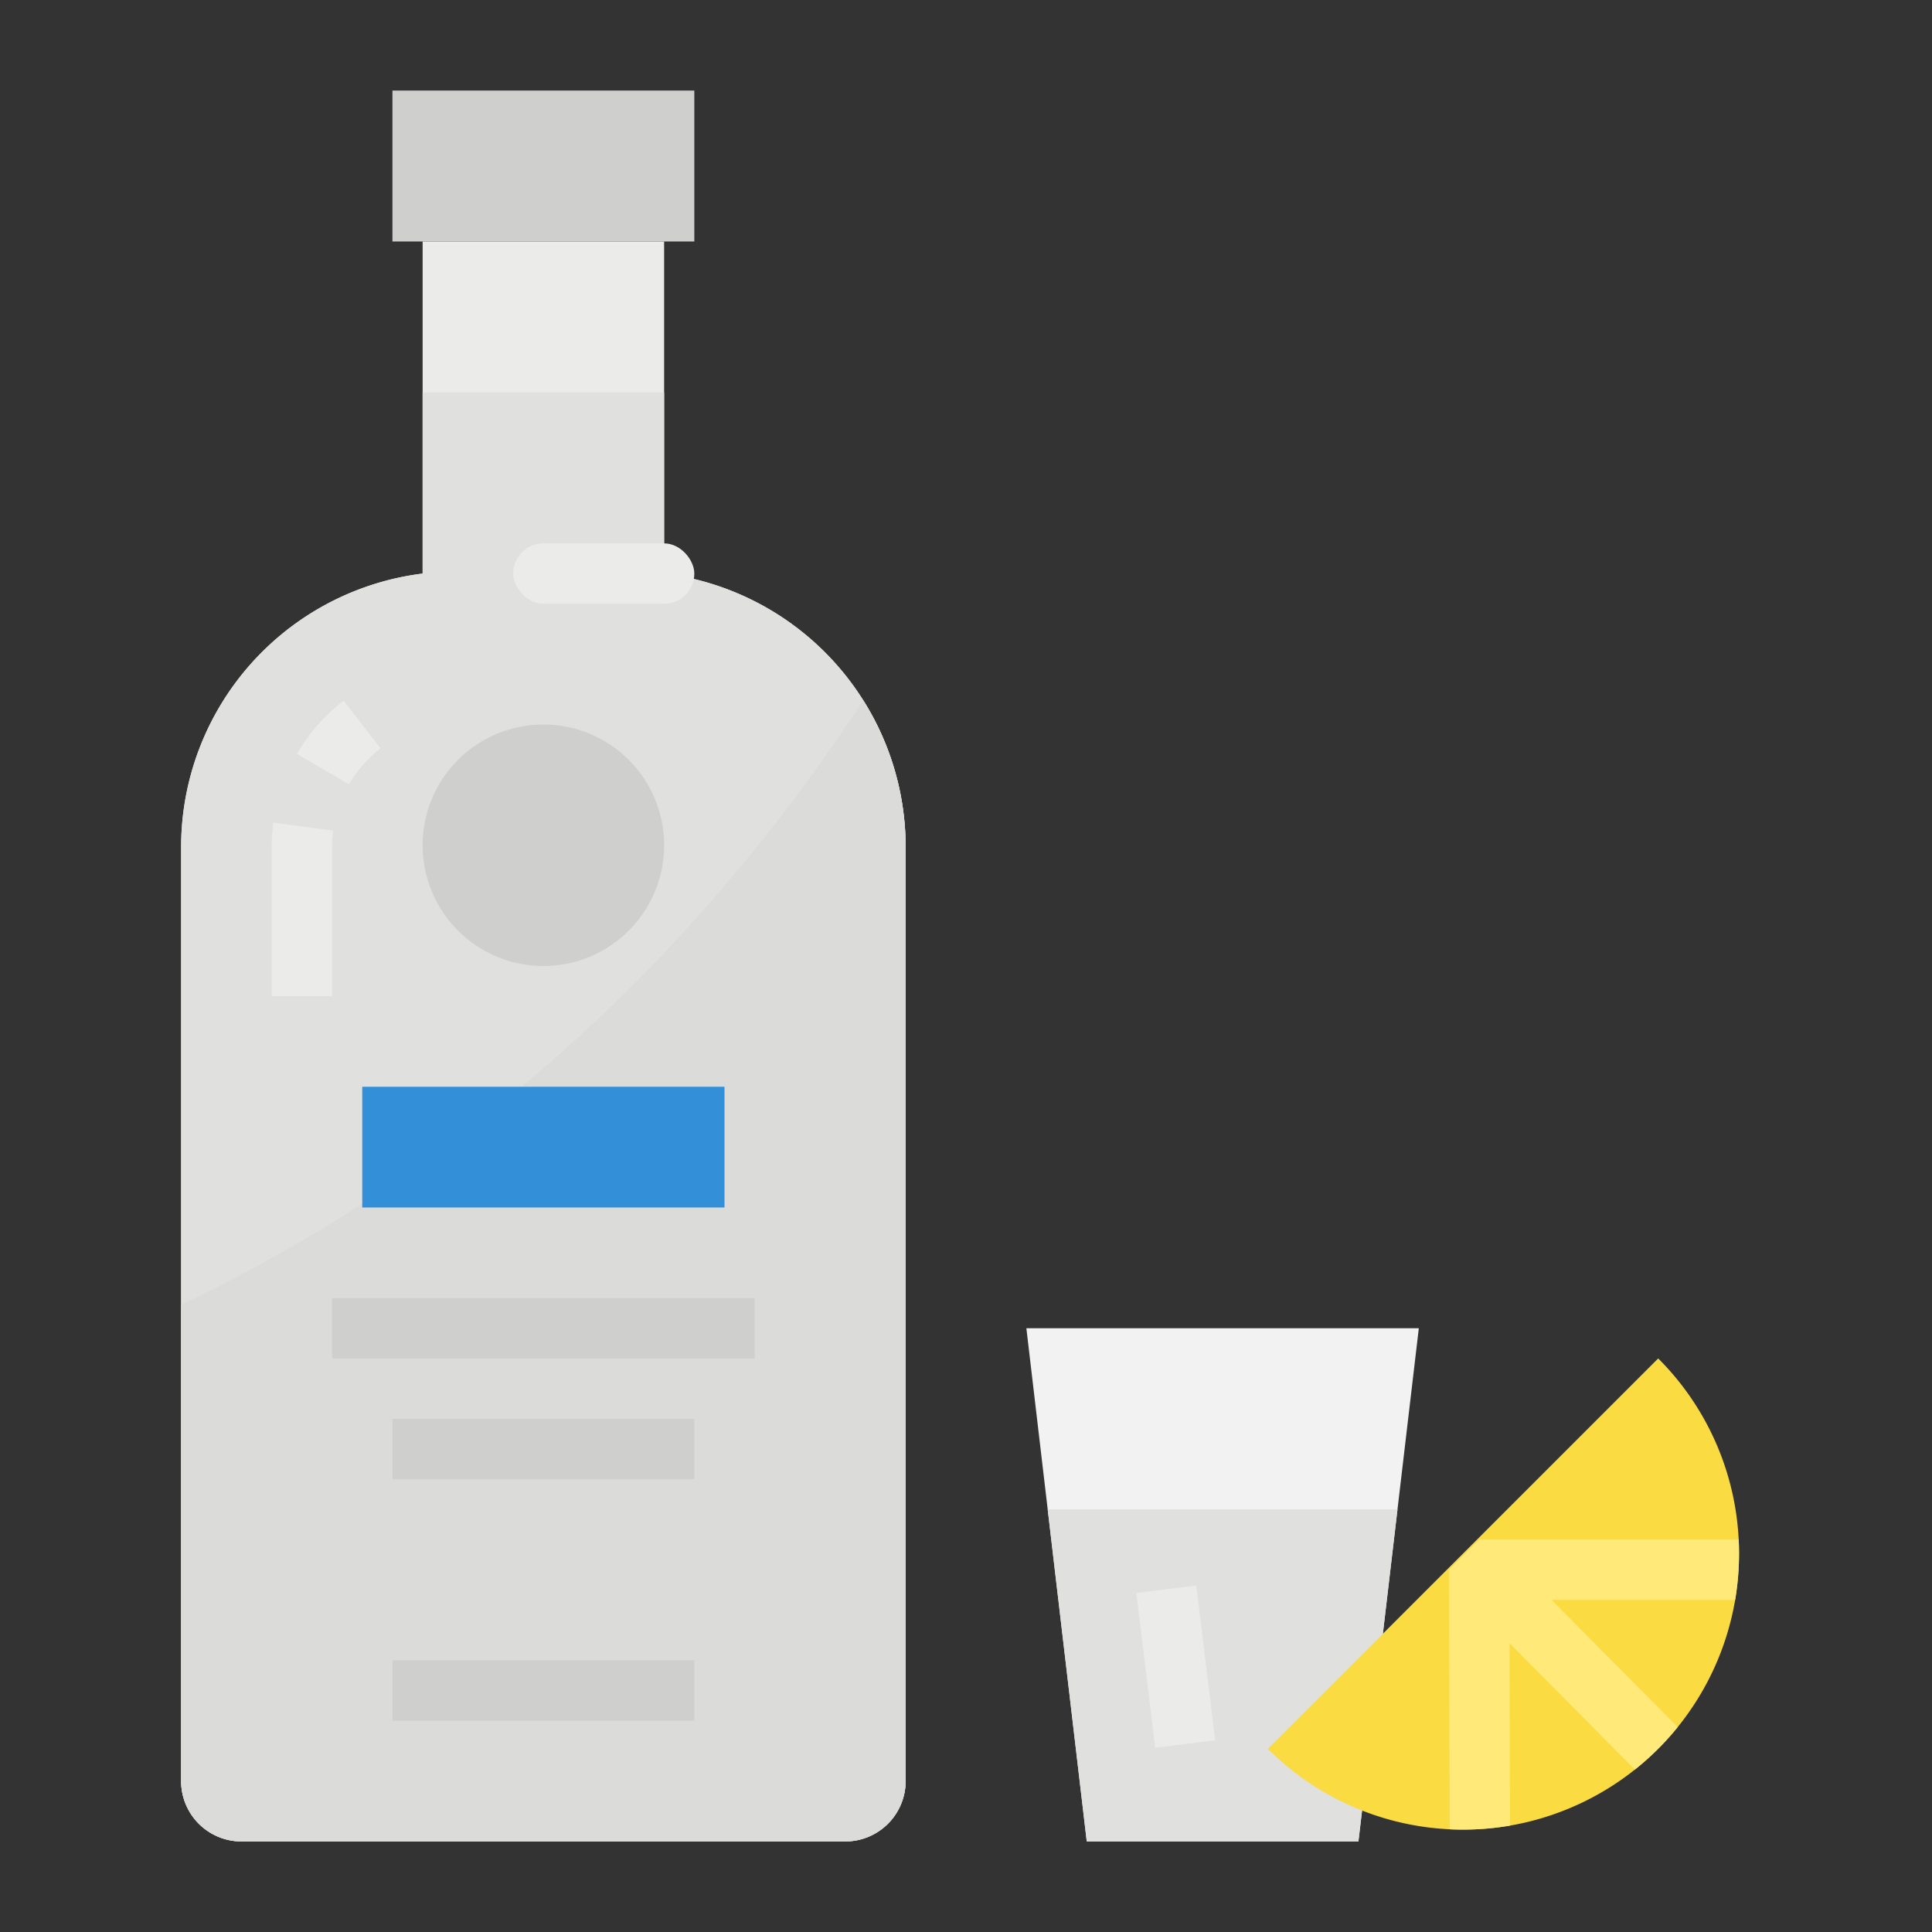 <svg height="512" viewBox="0 0 512 512" width="512" xmlns="http://www.w3.org/2000/svg"><rect x="0" y="0" width="512" height="512" fill="#333333" stroke="none"/><g id="Flat"><path d="m104 24h80v40h-80z" fill="#cfcfcd"/><path d="m240 224.5v247.5a16 16 0 0 1 -16 16h-160a16 16 0 0 1 -16-16v-247.5a73.054 73.054 0 0 1 64-72.5v-88h64v88a73.064 73.064 0 0 1 64 72.5z" fill="#ebebe9"/><path d="m240 224.5v247.5a16 16 0 0 1 -16 16h-160a16 16 0 0 1 -16-16v-247.5a73.054 73.054 0 0 1 64-72.5v-48h64v48a73.065 73.065 0 0 1 64 72.5z" fill="#e0e0de"/><path d="m240 224.5v247.5a16 16 0 0 1 -16 16h-160a16 16 0 0 1 -16-16v-126.2c67.8-32.44 130.59-83.7 180.79-160.19a72.819 72.819 0 0 1 11.21 38.89z" fill="#dbdbd9"/><circle cx="144" cy="224" fill="#cfcfcd" r="32"/><path d="m96 288h96v32h-96z" fill="#348fd9"/><path d="m96.276 202.614a33.262 33.262 0 0 1 4.573-4.284l-9.782-12.66a49.054 49.054 0 0 0 -12.391 14.115l13.824 8.059a33.257 33.257 0 0 1 3.776-5.23z" fill="#ebebe9"/><path d="m88 224.5a33.37 33.37 0 0 1 .291-4.387l-15.859-2.113a49.245 49.245 0 0 0 -.432 6.5v39.5h16z" fill="#ebebe9"/><rect fill="#ebebe9" height="16" rx="8" width="48" x="136" y="144"/><path d="m376 352-5.65 48-10.35 88h-72l-10.35-88-5.65-48z" fill="#f2f2f2"/><path d="m370.35 400-10.35 88h-72l-10.35-88z" fill="#e0e0de"/><path d="m459.83 424a73.162 73.162 0 0 1 -59.65 59.8 73.87 73.87 0 0 1 -15.99.98 72.92 72.92 0 0 1 -48.19-21.34l103.44-103.44a72.922 72.922 0 0 1 21.33 48 73.975 73.975 0 0 1 -.94 16z" fill="#fadb41"/><path d="m459.83 424h-48.63l33.41 33.69a73.239 73.239 0 0 1 -11.35 11.27l-33.21-33.48.13 48.32a73.87 73.87 0 0 1 -15.99.98l-.19-68.76 8-8.02h68.77a73.975 73.975 0 0 1 -.94 16z" fill="#ffe978"/><path d="m303.5 420.848h16.001v41.304h-16.001z" fill="#ebebe9" transform="matrix(.993 -.121 .121 .993 -51.155 40.955)"/><g fill="#cfcfcd"><path d="m88 344h112v16h-112z"/><path d="m104 376h80v16h-80z"/><path d="m104 440h80v16h-80z"/></g></g></svg>